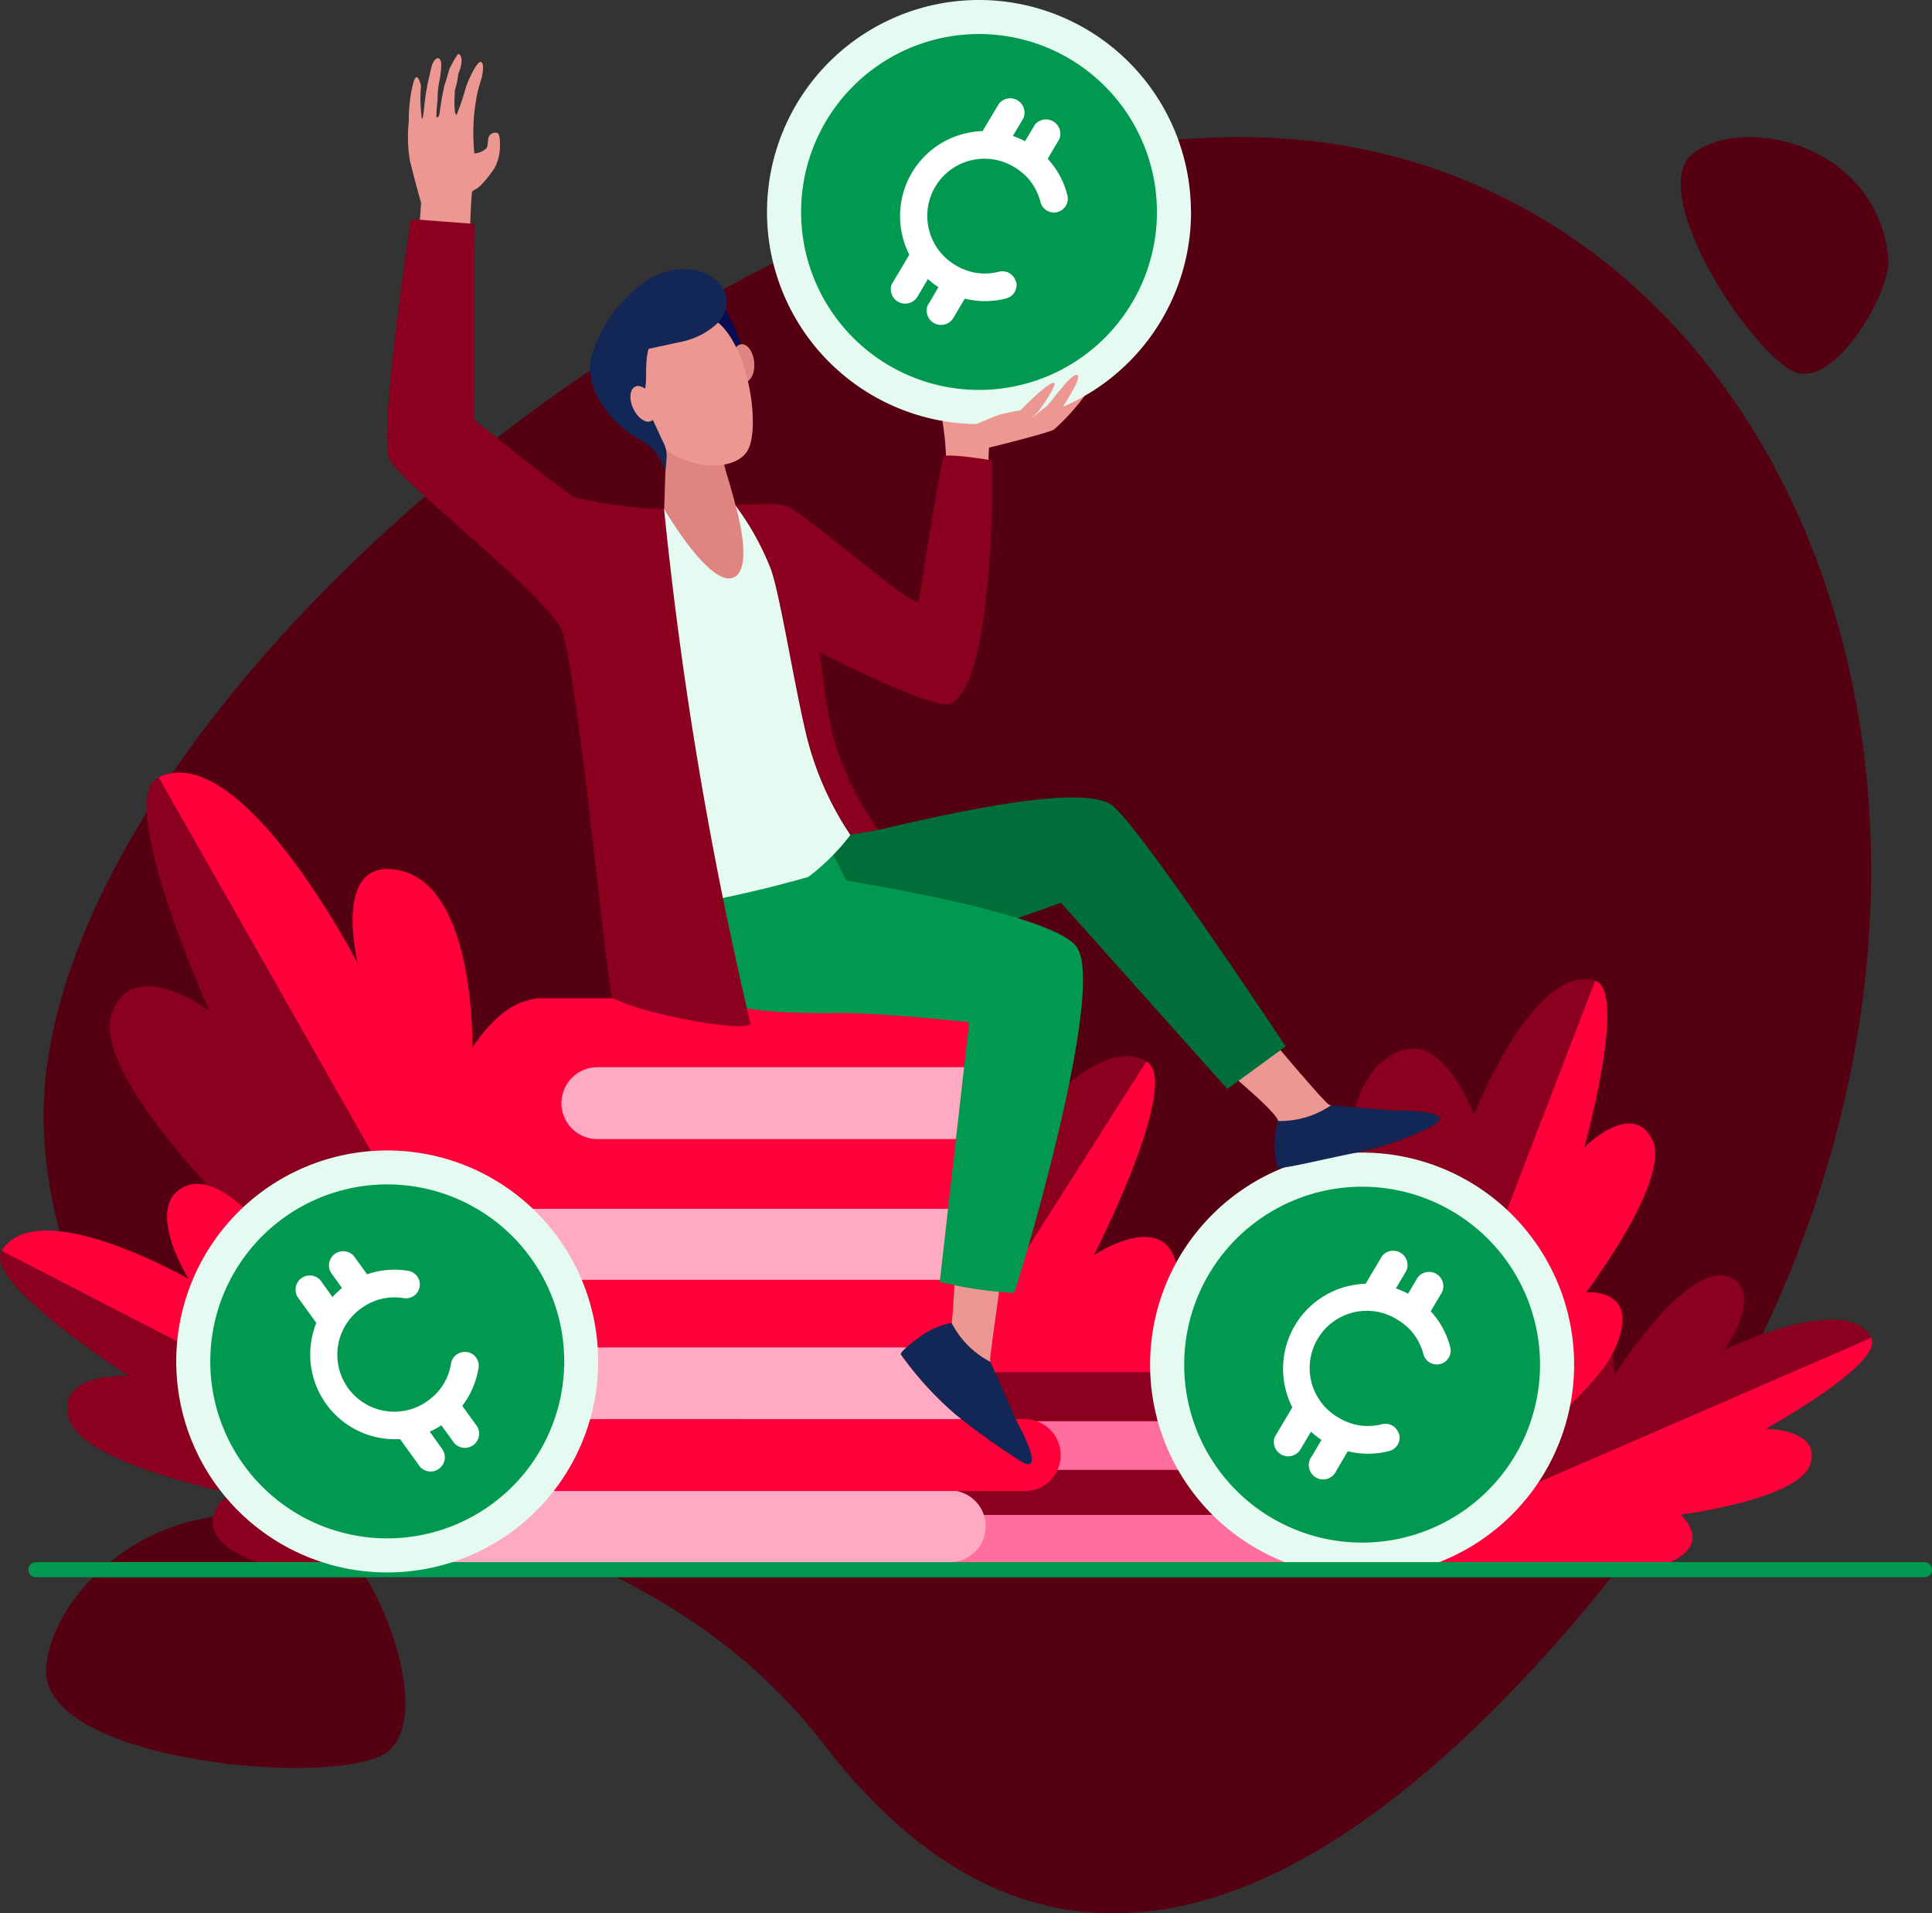 <svg xmlns="http://www.w3.org/2000/svg" xmlns:xlink="http://www.w3.org/1999/xlink" width="80.793" height="80" viewBox="0 0 80.793 80"><rect x="0" y="0" width="80.793" height="80" fill="#333333" stroke="none"/><defs><style>.a{fill:none;}.b{clip-path:url(#a);}.c{fill:#550012;}.d{fill:#ff003b;}.e{fill:#8b001f;}.f{fill:#ff6e9c;}.g{fill:#e5fbf2;}.h{fill:#00994f;}.i{fill:#ffa9c3;}.j{fill:#ec9792;}.k{fill:#122755;}.l{fill:#006e38;}.m{fill:#e08481;}.n{fill:#090a50;}.o{fill:#fff;}</style><clipPath id="a"><rect class="a" width="80.793" height="80"/></clipPath></defs><g class="b"><path class="c" d="M66.054,71.616C53.805,85.453,43.413,86.307,35.437,75.947c-11-14.29-31.2-7.231-32.634-25.166S34.991,5.1,57.292,9.076s31.43,36.933,8.762,62.54" transform="translate(-0.939 -2.96)"/><path class="c" d="M15.22,97.415c-5.623-3.718-12,1.072-12.3,5.038s12.318,5.061,14.282,3.5-.426-7.509-1.978-8.535" transform="translate(-0.991 -32.716)"/><path class="c" d="M115.262,13.773c-.439-4.663-5.809-6.025-8.088-4.462s2.629,8.871,4.331,9.251,3.878-3.5,3.756-4.789" transform="translate(-36.293 -2.96)"/><path class="d" d="M61.3,85.634c2.131-2.868,3.842-2.893,3.842-2.893s.778-5.038.157-7.182-3.421-.264-3.421-.264,3.716-7.283,2.191-8.1c-2.838-1.523-7.31,6.2-7.31,6.2s1.047-3.4-.96-3.387c-3.028.018-3.289,7.815-3.289,7.815s-.6-1.537-2.464-.656c-2.012.948-2.557,6.655-2.671,11.067h10.6a12.847,12.847,0,0,0,3.32-2.6" transform="translate(-16.134 -22.813)"/><path class="e" d="M57.021,72.766s.124-3.874-1.883-3.862c-3.027.018-2.737,8.911-2.737,8.911s-1.265-2.516-3.133-1.636c-2.049.966-2.292,7.275-2.213,12.047h3.522l13.381-21.04c-2.838-1.523-6.938,5.581-6.938,5.581" transform="translate(-16.019 -22.805)"/><path class="d" d="M87.167,93.123s9.663,1.113,12,.293.791-2.131.791-2.131,4.95-.632,5.428-2.106-1.865-1.483-1.865-1.483,4.969-2.741,4.411-3.8c-1.039-1.98-6.615.721-6.615.721s1.925-1.547.766-2.321c-1.748-1.167-4.932,3.214-4.932,3.214S97.411,84.39,96,84.17c-2.541-.4-8.828,8.953-8.828,8.953" transform="translate(-29.682 -27.955)"/><path class="e" d="M96.47,82.926c1.416.22,1.165,2.159,1.165,2.159s3.293-5.225,5.04-4.058c1.159.774-.42,2.953-.42,2.953s5.122-2.49,6.16-.509L88.57,92.082c.729-1.1,5.526-9.527,7.9-9.157" transform="translate(-30.16 -27.533)"/><path class="d" d="M86.31,86.457s8.793-6.119,10.059-8.808-1.158-2.466-1.158-2.466,3.617-4.763,2.759-6.409-2.834.349-2.834.349,1.829-6.551.452-6.967c-2.565-.774-5.076,7.521-5.076,7.521s-.958-4.59-2.593-4.249c-2.465.514,0,7.3,0,7.3s-.728-2.21-2.106-1.185c-2.472,1.84.5,14.915.5,14.915" transform="translate(-28.885 -21.148)"/><path class="e" d="M82.436,71.642a3.5,3.5,0,0,0,1.864-2.28s.011-3.836,2.476-4.351c1.635-.341,2.78,2.742,2.78,2.742s2.5-6.378,5.065-5.6l-9.305,24.2c-.324-1.543-4.73-13.831-2.88-14.706" transform="translate(-27.917 -21.141)"/><path class="f" d="M73.28,98H55.548a1.024,1.024,0,0,1,0-2.048H73.28a1.024,1.024,0,1,1,0,2.048" transform="translate(-18.567 -32.675)"/><path class="e" d="M77.983,94.99H60.251a1.024,1.024,0,0,1,0-2.048H77.983a1.024,1.024,0,1,1,0,2.048" transform="translate(-20.168 -31.649)"/><path class="f" d="M74.22,92.136H56.488a1.024,1.024,0,0,1,0-2.048H74.22a1.024,1.024,0,1,1,0,2.048" transform="translate(-18.887 -30.677)"/><path class="e" d="M71.086,89.044H53.353a1.024,1.024,0,1,1,0-2.048H71.086a1.024,1.024,0,0,1,0,2.048" transform="translate(-17.819 -29.624)"/><path class="g" d="M90.661,81.941a8.866,8.866,0,1,1-8.866-8.866,8.866,8.866,0,0,1,8.866,8.866" transform="translate(-24.834 -24.884)"/><path class="h" d="M89.971,82.678a7.44,7.44,0,1,1-7.44-7.44,7.44,7.44,0,0,1,7.44,7.44" transform="translate(-25.57 -25.62)"/><path class="e" d="M27.355,81.648S13.577,74.855,11.209,71.312s1.113-3.745,1.113-3.745-6.148-5.979-5.284-8.5,4.093-.111,4.093-.111-4-8.9-2.131-9.782C12.471,47.53,17.342,57,17.342,57s-1.047-4.113,1.344-3.979c3.605.2,3.457,9.506,3.457,9.506s.407-3.567,2.581-2.408c3.9,2.079,2.632,21.532,2.632,21.532" transform="translate(-2.368 -16.68)"/><path class="d" d="M26.563,58.678c-1.7-.942-3.388,1.811-3.388,1.811s.171-7.267-3.434-7.469C17.35,52.886,18.4,57,18.4,57s-4.871-9.469-8.342-7.821L28.426,81.5c.13-2.257,1.5-20.954-1.863-22.82" transform="translate(-3.424 -16.681)"/><path class="e" d="M24.631,91.157s-11.269,1.4-14.186.152-.827-2.788-.827-2.788S3.354,87.291,2.87,85.369s2.508-1.733,2.508-1.733S-.73,79.711.073,78.4c1.5-2.439,8.381,1.488,8.381,1.488s-2.325-2.14-.779-3.028c2.331-1.339,6.019,4.525,6.019,4.525s-.229-1.445,1.6-1.605c3.277-.288,9.339,11.377,9.339,11.377" transform="translate(0 -26.105)"/><path class="d" d="M15.4,78.182c-1.827.16-1.671,2.656-1.671,2.656s-3.755-6.951-6.086-5.611c-1.545.888.283,3.805.283,3.805S1.607,75.415.111,77.854L24.7,90.548c-.837-1.461-6.238-12.634-9.3-12.365" transform="translate(-0.038 -25.558)"/><path class="h" d="M1.8,99.356h0a.317.317,0,0,0,.317.317H81.089a.317.317,0,1,0,0-.634H2.117a.317.317,0,0,0-.317.317" transform="translate(-0.613 -33.725)"/><path class="i" d="M48.7,97.491H27.873a1.5,1.5,0,1,1,0-3H48.7a1.5,1.5,0,1,1,0,3" transform="translate(-8.98 -32.175)"/><path class="d" d="M54.079,92.98H34.471a1.5,1.5,0,1,1,0-3.005H54.079a1.5,1.5,0,0,1,0,3.005" transform="translate(-11.226 -30.638)"/><path class="i" d="M50.265,88.422H31.579a1.5,1.5,0,1,1,0-3.006H50.265a1.5,1.5,0,0,1,0,3.006" transform="translate(-10.242 -29.086)"/><path class="d" d="M50.181,83.877H31.455a1.5,1.5,0,1,1,0-3H50.181a1.5,1.5,0,0,1,0,3" transform="translate(-10.2 -27.539)"/><path class="i" d="M51.061,79.588H32.044a1.5,1.5,0,0,1,0-3.005H51.061a1.5,1.5,0,0,1,0,3.005" transform="translate(-10.4 -26.078)"/><path class="d" d="M49.817,75.089H30.8a1.5,1.5,0,0,1,0-3.005H49.817a1.5,1.5,0,0,1,0,3.005" transform="translate(-9.977 -24.546)"/><path class="d" d="M51.661,66.287H33.5a1.5,1.5,0,0,1,0-3H51.661a1.5,1.5,0,0,1,0,3" transform="translate(-10.897 -21.549)"/><path class="i" d="M54.492,70.667H37.106a1.5,1.5,0,1,1,0-3.005H54.492a1.5,1.5,0,0,1,0,3.005" transform="translate(-12.124 -23.04)"/><path class="g" d="M25.982,75.279a8.822,8.822,0,1,1-12.466.5,8.823,8.823,0,0,1,12.466-.5" transform="translate(-3.807 -24.838)"/><path class="h" d="M25.753,77.055a7.4,7.4,0,1,1-10.461.423,7.4,7.4,0,0,1,10.461-.423" transform="translate(-4.54 -25.571)"/><path class="j" d="M59.815,28.163a1.687,1.687,0,0,0,.1-.7,12.133,12.133,0,0,0-.154-1.6,9.369,9.369,0,0,1,1.919-.762s3.15-.161,3.619-.513.863-.5.645-.131a8.729,8.729,0,0,1-1.524,1.758c-.2.132-2.651.747-2.7.747s-.029,1.539-.029,1.539Z" transform="translate(-20.349 -8.253)"/><path class="e" d="M57.371,29.089s-2.04-.347-2.077-.143c-.824,4.512-.963,6-1.055,6.051-.311.16-4.749-3.736-5.483-3.991a3.048,3.048,0,0,0-1.1-.09c-.872.026-.578,0-1.038.027h0l-.039,0,0,.821c.983.884,3.234,14.283,3.423,14.274.212-.011,4.66,1.109,4.581.735a13.22,13.22,0,0,1-3.867-6.065c-.286-1.191-.427-2.472-.582-3.595.989.5,4.849,2.4,5.46,2.144,1.9-.781,1.769-10.17,1.769-10.17" transform="translate(-15.862 -9.835)"/><path class="j" d="M74.559,64.521s4.139,3.242,4.277,3.817c.2.828,3.989-.26,3.075-.429-.21-.038-.883-.208-.938-.239-.3-.158-3.979-4.6-3.979-4.6Z" transform="translate(-25.389 -21.478)"/><path class="k" d="M85.819,70.295l-2.643-.215a3.744,3.744,0,0,1-2.207.654,3.39,3.39,0,0,0-.121,1.438c.019.134.042.538.176.528.489-.032,1.789-.357,3.271-.653a12.754,12.754,0,0,0,3.142-1.11c1.151-.688-1.618-.643-1.618-.643" transform="translate(-27.52 -23.864)"/><path class="l" d="M45.9,52.127a18.1,18.1,0,0,0,6.383-.275c3.879-.907,8.167-1.746,9.424-1.016,1.012.588,7.329,10.132,7.329,10.132l-2.44,1.78-6.955-7.788s-8.873,3.274-10.866,2.911c-4.539-.826-4.6-4.451-2.875-5.745" transform="translate(-15.273 -17.216)"/><path class="l" d="M49.752,50.017l3.033,3.6-5.627,1.714-.719-3.392Z" transform="translate(-15.813 -17.032)"/><path class="j" d="M60.652,74.979s-.184,5.006-.3,5.854,2.124,3.386,1.838,2.5c-.066-.2-.235-.877-.235-.94,0-.336.83-6.045.83-6.045Z" transform="translate(-20.55 -25.532)"/><path class="k" d="M61.938,87.924,60.872,85.5a3.744,3.744,0,0,1-1.625-1.631,3.378,3.378,0,0,0-1.323.576c-.109.08-.849.621-.8.747a14.184,14.184,0,0,0,2.3,2.519,29.832,29.832,0,0,0,2.715,1.945c1.152.685-.2-1.73-.2-1.73" transform="translate(-19.452 -28.558)"/><path class="h" d="M59.338,56.223c-1.06-1.413-9.613-2.755-9.613-2.755l-2.385-4.584-5.275,3.252a47.608,47.608,0,0,0,.923,5.318c.527,1.494,4.072,1.571,6.236,1.548,1.992-.02,5.63.385,5.63.385l-1.23,10.856a16.988,16.988,0,0,0,3.1.461c.076-.01,3.934-12.723,2.615-14.481" transform="translate(-14.324 -16.646)"/><path class="g" d="M44.988,32.022l-2.976.164s-.068.024-.088.028c-.243.044-.022,8.716.193,11.954a21.675,21.675,0,0,0,.656,4.6,48.484,48.484,0,0,0,5.274-1.2A9.1,9.1,0,0,0,49.8,45.816a13.051,13.051,0,0,1-1.912-4.484c-.493-2.141-1.1-5.935-1.451-6.727a11.275,11.275,0,0,0-1.454-2.583" transform="translate(-14.24 -10.904)"/><path class="m" d="M42.2,28.08l-.084,2.627s1.926,3.32,2.915,2.856c.83-.387.094-2.913.094-2.913s-.144-.578-.344-1.243a4.818,4.818,0,0,1-.247-1.338c.021-.9-2.334.011-2.334.011" transform="translate(-14.341 -9.423)"/><path class="n" d="M44.551,19.2a6.867,6.867,0,0,1,1.055,2.725,6.483,6.483,0,0,1-.191,2.1l-3.15-3.765Z" transform="translate(-14.392 -6.54)"/><path class="m" d="M47.347,22.566c.044.436-.125.81-.379.836s-.495-.307-.539-.743.125-.81.379-.836.495.307.539.743" transform="translate(-15.808 -7.431)"/><path class="j" d="M40.708,21.071c-.072-.015-.066,3.609.985,4.463s2.879.927,3.413.069c.59-.95.028-4.77-1.534-5.581s-2.865,1.05-2.865,1.05" transform="translate(-13.853 -6.748)"/><path class="k" d="M39.328,17.885A5.821,5.821,0,0,0,37.6,20.352c-.667,1.537.657,3.13,1.767,3.763a2.151,2.151,0,0,1,1.2,1.41l.044-.483a1.307,1.307,0,0,0-.172-.817c-.095-.2-.4-.894-.517-1.077-.312-.481-.373-.586-.22-1.043.119-.353-.018-1.13.165-1.711l1.494-.322a3.121,3.121,0,0,0,1.407-.77c1.356-1.564-1.325-3.308-3.44-1.417" transform="translate(-12.741 -5.81)"/><path class="j" d="M40.93,25.025c.184.4.146.807-.086.914s-.567-.129-.752-.526-.145-.807.086-.914.568.129.752.526" transform="translate(-13.613 -8.334)"/><path class="j" d="M25.939,7.856c.169.7.476,1.8.476,1.8-.024.3-.114,1.565-.22,3.111l2.273-.909a24.654,24.654,0,0,1,.074-2.674c.086-.131.23.032.927-.965a1.95,1.95,0,0,0,.238-.8s.042-.633-.1-.692a.3.3,0,0,0-.357.145c-.052.109-.038.364-.09.474a.787.787,0,0,1-.518.234,8.455,8.455,0,0,1,.017-1.872s.077-.53.117-.7c.033-.147.168-.58.168-.58s.158-.627-.038-.675c-.115-.028-.408.481-.608,1.023a11.007,11.007,0,0,1-.4,1.193c-.146-.02-.069-1.043-.069-1.043a3.3,3.3,0,0,0,.141-.689c.137-.271.227-.774-.013-.815a4.153,4.153,0,0,0-.361.631s-.125.449-.2.659a12.306,12.306,0,0,0-.214,1.213c-.055.215-.106.127-.129.135a5.578,5.578,0,0,1,.049-.7,4.1,4.1,0,0,1,.051-.675,4.78,4.78,0,0,0,.1-.712c.04-.528-.293-.474-.409.009-.044.184-.09.385-.136.589-.179.793-.174,1.557-.26,1.563a5.8,5.8,0,0,1-.038-1.382s-.17-.77-.34-.055A6.2,6.2,0,0,0,25.9,6.233a5.992,5.992,0,0,0,.042,1.624" transform="translate(-8.804 -1.164)"/><path class="e" d="M36.124,26.015a18.679,18.679,0,0,1-3.707-.483c-.462-.208-4.252-3.263-4.252-3.263l.042-8.178-2.666-.2s-1.382,9.039-.9,10.029c.495,1.022,6.043,5.228,7.153,7.054.638,1.052,1.972,15.353,2.174,15.483,1.435.747,5.869,1.493,5.764,1.04a165.024,165.024,0,0,1-3.606-21.478" transform="translate(-8.355 -4.729)"/><path class="g" d="M66.369,8.866A8.866,8.866,0,1,1,57.5,0a8.866,8.866,0,0,1,8.865,8.866" transform="translate(-16.562 0)"/><path class="h" d="M65.68,9.6a7.44,7.44,0,1,1-7.44-7.44A7.44,7.44,0,0,1,65.68,9.6" transform="translate(-17.299 -0.737)"/><path class="j" d="M61.737,25.866s.82-.352,1.04-.425.923-.2.923-.2,1.091-1.122,1.37-1.151-.638,1.224-.638,1.224l-.381.366s.615-.528.732-.6,1.04-1.405,1.275-1.318-.4,1.025-.7,1.523-1.714.806-1.714.806Z" transform="translate(-21.023 -8.088)"/><path class="o" d="M61.718,13.889a.58.58,0,0,1-.418.7,3.52,3.52,0,0,1-1.731.009l-.479.809a.6.6,0,0,1-1.08-.508.537.537,0,0,1,.058-.1l.4-.681a2.965,2.965,0,0,1-.439-.342l-.439.741a.6.6,0,0,1-1.08-.508.635.635,0,0,1,.058-.1l.682-1.149a3.41,3.41,0,0,1-.277-.739,3.551,3.551,0,0,1,2.56-4.318,3.729,3.729,0,0,1,.781-.112L61,6.445a.6.6,0,0,1,1.022.606l-.441.743a4.86,4.86,0,0,1,.51.22l.406-.685a.6.6,0,0,1,1.022.606l-.483.815a3.479,3.479,0,0,1,.823,1.523.58.58,0,0,1-1.124.287,2.42,2.42,0,0,0-.5-.971,2.488,2.488,0,0,0-.6-.492l-.024-.015a2.39,2.39,0,0,0-2.439,4.111l.024.015a2.542,2.542,0,0,0,.718.287,2.357,2.357,0,0,0,1.093-.026.586.586,0,0,1,.7.421" transform="translate(-19.224 -2.111)"/><path class="o" d="M25.915,83.54a.579.579,0,0,1,.479.663,3.507,3.507,0,0,1-.681,1.587l.549.76a.595.595,0,1,1-.894.785.614.614,0,0,1-.067-.092l-.462-.64a2.919,2.919,0,0,1-.487.264l.5.7a.595.595,0,0,1-.894.784.644.644,0,0,1-.067-.091l-.78-1.08a3.485,3.485,0,0,1-.786-.041A3.541,3.541,0,0,1,19.4,83.08a3.688,3.688,0,0,1,.208-.759l-.784-1.086a.595.595,0,0,1,.96-.694l.5.7a4.882,4.882,0,0,1,.4-.379l-.465-.644a.595.595,0,0,1,.96-.693l.553.766a3.465,3.465,0,0,1,1.72-.146.578.578,0,0,1-.184,1.142,2.4,2.4,0,0,0-1.087.072,2.465,2.465,0,0,0-.687.349l-.023.016a2.383,2.383,0,0,0,2.79,3.864l.022-.016a2.528,2.528,0,0,0,.548-.542,2.35,2.35,0,0,0,.41-1.01.586.586,0,0,1,.665-.476" transform="translate(-6.382 -27.01)"/><path class="o" d="M86.01,86.965a.581.581,0,0,1-.419.7,3.52,3.52,0,0,1-1.731.009l-.479.809a.6.6,0,1,1-1.022-.606l.4-.681a2.86,2.86,0,0,1-.439-.342l-.44.742a.6.6,0,0,1-1.08-.508.688.688,0,0,1,.057-.1l.682-1.149a3.423,3.423,0,0,1-.277-.739,3.55,3.55,0,0,1,2.56-4.318,3.729,3.729,0,0,1,.782-.112l.685-1.155a.6.6,0,0,1,1.022.606l-.44.743a4.977,4.977,0,0,1,.51.22l.406-.685a.6.6,0,0,1,1.022.606l-.483.816a3.474,3.474,0,0,1,.822,1.523.58.58,0,0,1-1.123.287,2.421,2.421,0,0,0-.5-.971,2.469,2.469,0,0,0-.6-.492l-.024-.015a2.39,2.39,0,1,0-2.438,4.111l.024.015a2.554,2.554,0,0,0,.718.287,2.363,2.363,0,0,0,1.093-.026.587.587,0,0,1,.7.421" transform="translate(-27.496 -26.995)"/></g></svg>